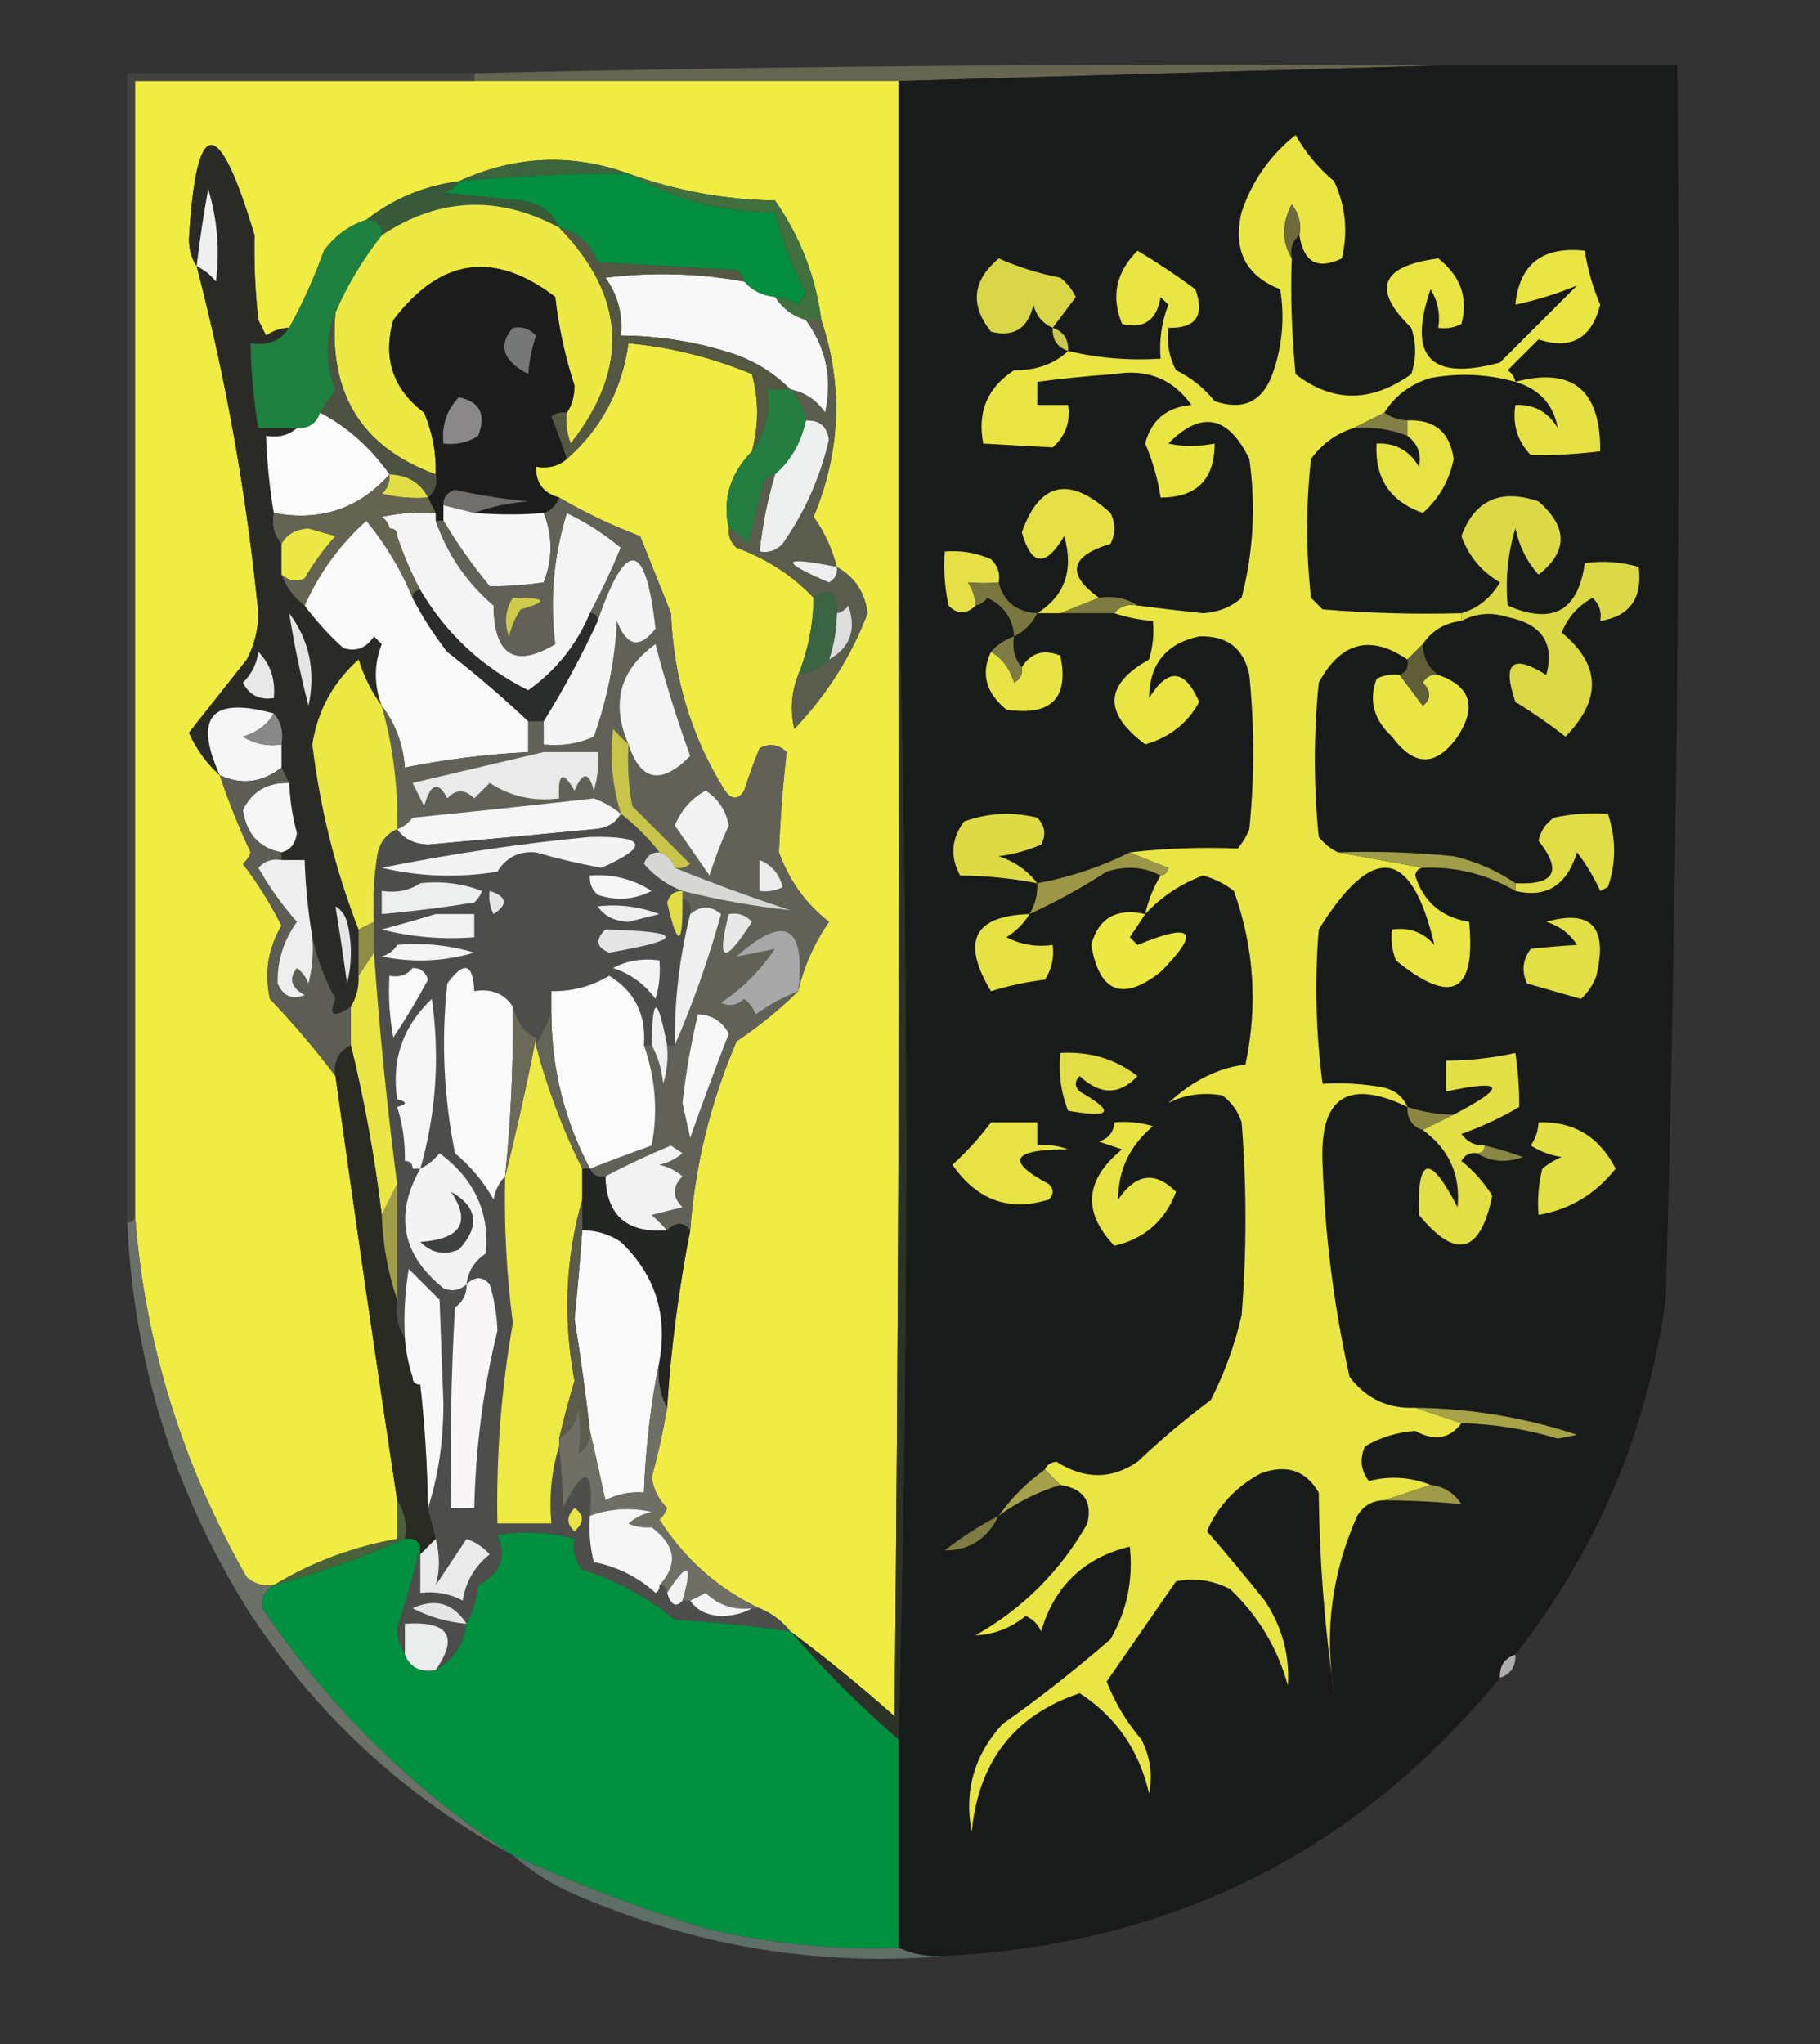 <?xml version="1.0" encoding="UTF-8"?>
<!DOCTYPE svg PUBLIC "-//W3C//DTD SVG 1.1//EN" "http://www.w3.org/Graphics/SVG/1.1/DTD/svg11.dtd">
<svg xmlns="http://www.w3.org/2000/svg" version="1.1" width="236px" height="265px" style="shape-rendering:geometricPrecision; text-rendering:geometricPrecision; image-rendering:optimizeQuality; fill-rule:evenodd; clip-rule:evenodd" xmlns:xlink="http://www.w3.org/1999/xlink">
<rect width="100%" height="100%" fill="#333333" stroke="none"/>
<g><path style="opacity:1" fill="#666551" d="M 186.5,8.5 C 163.167,9.167 139.833,9.833 116.5,10.5C 98.167,10.5 79.833,10.5 61.5,10.5C 61.5,10.167 61.5,9.833 61.5,9.5C 103.15,8.534 144.816,8.2 186.5,8.5 Z"/></g>
<g><path style="opacity:1" fill="#191b1a" d="M 186.5,8.5 C 196.833,8.5 207.167,8.5 217.5,8.5C 217.968,61.786 217.468,115.119 216,168.5C 213.546,185.72 207.046,201.053 196.5,214.5C 195.094,214.973 194.427,215.973 194.5,217.5C 176.203,239.816 152.537,251.816 123.5,253.5C 120.941,253.802 118.607,253.468 116.5,252.5C 116.5,243.5 116.5,234.5 116.5,225.5C 117.83,175.069 117.83,124.736 116.5,74.5C 116.5,53.167 116.5,31.833 116.5,10.5C 139.833,9.833 163.167,9.167 186.5,8.5 Z"/></g>
<g><path style="opacity:1" fill="#f0ec43" d="M 61.5,10.5 C 79.833,10.5 98.167,10.5 116.5,10.5C 116.5,31.833 116.5,53.167 116.5,74.5C 116.667,123.834 116.5,173.168 116,222.5C 111.607,218.597 107.107,214.931 102.5,211.5C 101.41,210.143 100.076,209.143 98.5,208.5C 93.146,205.989 88.813,202.156 85.5,197C 85.957,196.586 86.291,196.086 86.5,195.5C 85.389,194.389 84.722,193.055 84.5,191.5C 85.328,188.521 85.995,185.521 86.5,182.5C 87.006,174.757 88.006,167.09 89.5,159.5C 90.107,151.141 92.107,142.975 95.5,135C 98.388,133.062 101.055,130.896 103.5,128.5C 104.248,125.263 105.581,122.263 107.5,119.5C 104.557,117.253 102.39,114.253 101,110.5C 101.175,106.143 101.508,101.809 102,97.5C 100.951,96.483 99.784,96.316 98.5,97C 97.76,98.785 97.093,100.618 96.5,102.5C 95.726,103.711 94.893,103.711 94,102.5C 89.669,95.572 87.335,87.905 87,79.5C 85.667,76.167 84.333,72.833 83,69.5C 79.368,68.137 75.868,66.471 72.5,64.5C 70.468,63.952 69.468,62.619 69.5,60.5C 71.099,60.768 72.432,60.434 73.5,59.5C 77.973,55.559 80.64,50.559 81.5,44.5C 87.026,45.025 92.359,46.358 97.5,48.5C 98.401,51.795 98.401,55.128 97.5,58.5C 94.649,61.471 93.649,64.804 94.5,68.5C 94.414,69.496 94.748,70.329 95.5,71C 99.477,72.469 102.81,74.635 105.5,77.5C 105.453,80.969 104.787,84.302 103.5,87.5C 102.61,89.782 102.444,92.115 103,94.5C 107.194,90.104 110.36,85.104 112.5,79.5C 112.148,76.783 110.815,74.783 108.5,73.5C 107.906,71.145 106.906,68.978 105.5,67C 109.024,58.495 109.357,49.995 106.5,41.5C 105.769,35.866 103.769,30.699 100.5,26C 93.932,25.88 87.598,24.713 81.5,22.5C 74.062,19.844 66.729,20.177 59.5,23.5C 54.999,24.087 50.999,25.754 47.5,28.5C 45.284,29.203 43.451,30.536 42,32.5C 40.76,35.978 39.26,39.311 37.5,42.5C 36.417,42.539 35.417,42.873 34.5,43.5C 34.167,42.833 33.833,42.167 33.5,41.5C 33.092,37.89 32.925,34.223 33,30.5C 28.297,14.738 25.463,14.904 24.5,31C 24.514,32.385 24.848,33.551 25.5,34.5C 29.324,49.196 31.991,64.195 33.5,79.5C 33.485,81.634 32.985,83.634 32,85.5C 29.5,88.667 27,91.833 24.5,95C 25.488,97.167 26.821,99 28.5,100.5C 29.631,103.889 30.965,107.222 32.5,110.5C 32.291,111.086 31.957,111.586 31.5,112C 33.423,114.515 35.09,117.182 36.5,120C 34.753,122.98 34.253,126.147 35,129.5C 38.102,132.752 40.935,136.085 43.5,139.5C 46.054,157.829 48.721,176.163 51.5,194.5C 51.5,196.167 51.5,197.833 51.5,199.5C 45.715,200.536 40.382,202.536 35.5,205.5C 34.178,205.67 33.011,205.337 32,204.5C 23.603,189.817 18.77,174.15 17.5,157.5C 17.5,108.5 17.5,59.5 17.5,10.5C 32.167,10.5 46.833,10.5 61.5,10.5 Z"/></g>
<g><path style="opacity:1" fill="#2a2b27" d="M 37.5,42.5 C 36.365,44.213 34.698,44.88 32.5,44.5C 32.552,48.198 32.886,51.865 33.5,55.5C 35.167,55.5 36.833,55.5 38.5,55.5C 37.432,56.434 36.099,56.768 34.5,56.5C 34.616,59.86 34.949,63.193 35.5,66.5C 35.232,68.099 35.566,69.432 36.5,70.5C 36.5,71.833 36.5,73.167 36.5,74.5C 37.122,76.122 38.122,77.455 39.5,78.5C 40.96,80.463 42.627,82.296 44.5,84C 46.135,84.54 47.468,84.04 48.5,82.5C 48.833,82.833 49.167,83.167 49.5,83.5C 48.484,86.134 48.484,88.8 49.5,91.5C 48.208,89.745 47.208,87.745 46.5,85.5C 43.183,88.468 41.183,92.135 40.5,96.5C 41.511,104.843 43.511,112.843 46.5,120.5C 46.5,122.5 46.5,124.5 46.5,126.5C 46.567,127.959 46.234,129.292 45.5,130.5C 43.21,132.033 42.544,131.7 43.5,129.5C 42.083,126.908 41.083,124.241 40.5,121.5C 39.949,118.193 39.616,114.86 39.5,111.5C 38.5,111.5 37.5,111.5 36.5,111.5C 36.5,111.167 36.5,110.833 36.5,110.5C 37.649,110.209 38.316,109.376 38.5,108C 37.923,105.863 37.59,103.696 37.5,101.5C 37.167,100.833 36.833,100.167 36.5,99.5C 36.5,98.5 36.5,97.5 36.5,96.5C 36.768,94.901 36.434,93.568 35.5,92.5C 27.412,90.252 25.078,92.919 28.5,100.5C 26.821,99 25.488,97.167 24.5,95C 27,91.833 29.5,88.667 32,85.5C 32.985,83.634 33.485,81.634 33.5,79.5C 31.991,64.195 29.324,49.196 25.5,34.5C 24.848,33.551 24.514,32.385 24.5,31C 25.463,14.904 28.297,14.738 33,30.5C 32.925,34.223 33.092,37.89 33.5,41.5C 33.833,42.167 34.167,42.833 34.5,43.5C 35.417,42.873 36.417,42.539 37.5,42.5 Z"/></g>
<g><path style="opacity:1" fill="#3c653d" d="M 81.5,22.5 C 74.146,22.479 66.813,22.812 59.5,23.5C 66.729,20.177 74.062,19.844 81.5,22.5 Z"/></g>
<g><path style="opacity:1" fill="#038e40" d="M 81.5,22.5 C 87.283,25.864 93.617,27.53 100.5,27.5C 101.397,31.134 102.73,34.634 104.5,38C 104.167,38.5 103.833,39 103.5,39.5C 102.583,38.873 101.583,38.539 100.5,38.5C 98.847,38.34 97.514,37.674 96.5,36.5C 96.389,35.883 96.056,35.383 95.5,35C 89.5,34.667 83.5,34.333 77.5,34C 76.589,31.585 74.922,30.085 72.5,29.5C 71.547,27.39 69.881,26.223 67.5,26C 64.167,25.667 60.833,25.333 57.5,25C 58.416,24.722 59.083,24.222 59.5,23.5C 66.813,22.812 74.146,22.479 81.5,22.5 Z"/></g>
<g><path style="opacity:1" fill="#385a39" d="M 59.5,23.5 C 59.083,24.222 58.416,24.722 57.5,25C 60.833,25.333 64.167,25.667 67.5,26C 69.881,26.223 71.547,27.39 72.5,29.5C 64.59,25.26 56.923,25.593 49.5,30.5C 49.5,29.167 48.833,28.5 47.5,28.5C 50.999,25.754 54.999,24.087 59.5,23.5 Z"/></g>
<g><path style="opacity:1" fill="#ede944" d="M 72.5,29.5 C 81.177,38.4 81.677,47.734 74,57.5C 73.51,56.207 73.343,54.873 73.5,53.5C 74.152,52.551 74.486,51.385 74.5,50C 73.271,46.25 72.437,42.416 72,38.5C 64.082,32.449 57.082,33.449 51,41.5C 49.606,46.428 50.94,50.428 55,53.5C 56.079,56.063 56.579,58.729 56.5,61.5C 46.903,58.007 42.569,51.007 43.5,40.5C 45.035,36.947 47.035,33.614 49.5,30.5C 56.923,25.593 64.59,25.26 72.5,29.5 Z"/></g>
<g><path style="opacity:1" fill="#416f3e" d="M 81.5,22.5 C 87.598,24.713 93.932,25.88 100.5,26C 103.769,30.699 105.769,35.866 106.5,41.5C 105.833,41.5 105.167,41.5 104.5,41.5C 102.77,40.974 101.436,39.974 100.5,38.5C 101.583,38.539 102.583,38.873 103.5,39.5C 103.833,39 104.167,38.5 104.5,38C 102.73,34.634 101.397,31.134 100.5,27.5C 93.617,27.53 87.283,25.864 81.5,22.5 Z"/></g>
<g><path style="opacity:1" fill="#efefef" d="M 25.5,34.5 C 25.89,31.161 26.39,27.827 27,24.5C 28.184,28.449 28.518,32.449 28,36.5C 27.292,35.62 26.458,34.953 25.5,34.5 Z"/></g>
<g><path style="opacity:1" fill="#1f813f" d="M 47.5,28.5 C 48.833,28.5 49.5,29.167 49.5,30.5C 47.035,33.614 45.035,36.947 43.5,40.5C 42.212,43.7 42.212,47.033 43.5,50.5C 42.807,51.518 42.141,52.518 41.5,53.5C 41.027,54.906 40.027,55.573 38.5,55.5C 36.833,55.5 35.167,55.5 33.5,55.5C 32.886,51.865 32.552,48.198 32.5,44.5C 34.698,44.88 36.365,44.213 37.5,42.5C 39.26,39.311 40.76,35.978 42,32.5C 43.451,30.536 45.284,29.203 47.5,28.5 Z"/></g>
<g><path style="opacity:1" fill="#d9d647" d="M 136.5,42.5 C 135.21,41.942 134.377,40.942 134,39.5C 133.309,42.591 131.476,43.757 128.5,43C 125.756,39.543 126.089,36.376 129.5,33.5C 132.07,34.634 134.736,35.468 137.5,36C 138.357,36.689 139.023,37.522 139.5,38.5C 138.476,39.852 137.476,41.185 136.5,42.5 Z"/></g>
<g><path style="opacity:1" fill="#1b1c1b" d="M 73.5,53.5 C 72.761,53.369 72.094,53.536 71.5,54C 72.244,55.815 72.911,57.648 73.5,59.5C 72.432,60.434 71.099,60.768 69.5,60.5C 69.468,62.619 70.468,63.952 72.5,64.5C 72.167,65.5 71.5,66.167 70.5,66.5C 67.71,66.751 64.71,66.751 61.5,66.5C 63.631,65.686 65.964,65.186 68.5,65C 65.294,64.704 62.127,64.204 59,63.5C 57.97,63.836 57.47,64.503 57.5,65.5C 57.5,66.167 57.5,66.833 57.5,67.5C 57.167,67.5 56.833,67.5 56.5,67.5C 56.5,67.167 56.5,66.833 56.5,66.5C 56.167,65.833 55.833,65.167 55.5,64.5C 56.404,63.791 56.737,62.791 56.5,61.5C 56.579,58.729 56.079,56.063 55,53.5C 50.94,50.428 49.606,46.428 51,41.5C 57.082,33.449 64.082,32.449 72,38.5C 72.437,42.416 73.271,46.25 74.5,50C 74.486,51.385 74.152,52.551 73.5,53.5 Z"/></g>
<g><path style="opacity:1" fill="#f8f8f8" d="M 96.5,36.5 C 97.514,37.674 98.847,38.34 100.5,38.5C 101.436,39.974 102.77,40.974 104.5,41.5C 107.132,45.067 107.965,49.067 107,53.5C 105.871,51.859 104.371,50.859 102.5,50.5C 100.572,48.526 98.239,47.026 95.5,46C 90.625,44.364 85.625,43.531 80.5,43.5C 80.78,40.728 80.113,38.228 78.5,36C 84.551,35.254 90.551,35.421 96.5,36.5 Z"/></g>
<g><path style="opacity:1" fill="#42433f" d="M 61.5,9.5 C 61.5,9.833 61.5,10.167 61.5,10.5C 46.833,10.5 32.167,10.5 17.5,10.5C 17.5,59.5 17.5,108.5 17.5,157.5C 17.5,158.167 17.167,158.5 16.5,158.5C 16.5,108.833 16.5,59.167 16.5,9.5C 31.5,9.5 46.5,9.5 61.5,9.5 Z"/></g>
<g><path style="opacity:1" fill="#545843" d="M 72.5,29.5 C 74.922,30.085 76.589,31.585 77.5,34C 83.5,34.333 89.5,34.667 95.5,35C 96.056,35.383 96.389,35.883 96.5,36.5C 90.551,35.421 84.551,35.254 78.5,36C 80.113,38.228 80.78,40.728 80.5,43.5C 85.625,43.531 90.625,44.364 95.5,46C 98.239,47.026 100.572,48.526 102.5,50.5C 101.5,50.5 100.5,50.5 99.5,50.5C 99.889,53.553 99.223,56.22 97.5,58.5C 98.401,55.128 98.401,51.795 97.5,48.5C 92.359,46.358 87.026,45.025 81.5,44.5C 80.64,50.559 77.973,55.559 73.5,59.5C 72.911,57.648 72.244,55.815 71.5,54C 72.094,53.536 72.761,53.369 73.5,53.5C 73.343,54.873 73.51,56.207 74,57.5C 81.677,47.734 81.177,38.4 72.5,29.5 Z"/></g>
<g><path style="opacity:1" fill="#c9c74c" d="M 136.5,42.5 C 137.906,42.973 138.573,43.973 138.5,45.5C 137.094,45.027 136.427,44.027 136.5,42.5 Z"/></g>
<g><path style="opacity:1" fill="#767777" d="M 66.5,42.5 C 67.675,42.281 68.675,42.614 69.5,43.5C 68.943,45.235 68.61,46.902 68.5,48.5C 65.2,46.78 64.533,44.78 66.5,42.5 Z"/></g>
<g><path style="opacity:1" fill="#e9e545" d="M 168.5,30.5 C 168.762,29.022 168.429,27.689 167.5,26.5C 166.203,28.973 166.203,31.307 167.5,33.5C 167.334,38.511 167.501,43.511 168,48.5C 172.796,52.213 177.796,52.213 183,48.5C 183.667,46.5 183.667,44.5 183,42.5C 177.841,37.489 179.008,34.489 186.5,33.5C 189.41,35.79 190.41,38.623 189.5,42C 188.552,42.483 187.552,42.65 186.5,42.5C 186.785,40.712 186.452,39.045 185.5,37.5C 182.478,46.272 185.478,49.439 194.5,47C 197.833,43.667 201.167,40.333 204.5,37C 202.042,38.038 199.375,38.871 196.5,39.5C 197.016,34.241 200.016,31.908 205.5,32.5C 205.866,34.905 206.533,37.238 207.5,39.5C 206.387,43.888 203.721,45.388 199.5,44C 198.167,45.333 196.833,46.667 195.5,48C 196.056,48.383 196.389,48.883 196.5,49.5C 192.888,48.489 189.221,48.322 185.5,49C 182.894,49.792 180.894,51.292 179.5,53.5C 178.167,54.167 176.833,54.833 175.5,55.5C 173.245,56.215 171.412,57.548 170,59.5C 169.333,65.5 169.333,71.5 170,77.5C 170.5,78 171,78.5 171.5,79C 177.491,79.499 183.491,79.666 189.5,79.5C 189.5,79.833 189.5,80.167 189.5,80.5C 187.326,80.75 185.659,81.75 184.5,83.5C 183.833,84.167 183.167,84.833 182.5,85.5C 177.7,82.219 173.867,83.219 171,88.5C 170.333,95.167 170.333,101.833 171,108.5C 171.708,109.381 172.542,110.047 173.5,110.5C 177.167,111.167 180.833,111.833 184.5,112.5C 183.957,112.56 183.624,112.893 183.5,113.5C 184.603,116.936 186.936,118.936 190.5,119.5C 191.411,128.747 188.244,130.414 181,124.5C 180.51,123.207 180.343,121.873 180.5,120.5C 182.722,120.178 184.556,120.845 186,122.5C 183.029,109.864 178.029,109.197 171,120.5C 170.454,127.184 170.62,133.851 171.5,140.5C 174.187,140.336 176.854,140.503 179.5,141C 180.942,141.377 181.942,142.21 182.5,143.5C 174.719,139.769 171.052,142.269 171.5,151C 171.815,160.293 172.982,169.46 175,178.5C 177.141,181.321 179.975,182.654 183.5,182.5C 185.5,183.167 187.5,183.833 189.5,184.5C 188.005,186.526 186.005,186.859 183.5,185.5C 181.161,185.669 178.994,186.336 177,187.5C 176.28,189.112 176.446,190.612 177.5,192C 180.19,191.303 182.857,191.47 185.5,192.5C 183.5,193.167 181.5,193.833 179.5,194.5C 177.983,194.511 176.816,195.177 176,196.5C 172.695,203.893 171.695,211.56 173,219.5C 171.756,210.909 171.089,202.242 171,193.5C 169.334,190.621 166.834,189.788 163.5,191C 160.275,192.723 157.942,195.223 156.5,198.5C 159.006,201.377 161.506,204.377 164,207.5C 166.245,210.89 167.245,214.557 167,218.5C 165.645,213.62 163.145,209.453 159.5,206C 157.246,204.85 154.913,204.516 152.5,205C 149.485,209.344 146.485,213.677 143.5,218C 144.586,220.752 146.086,223.252 148,225.5C 149.15,227.754 149.484,230.087 149,232.5C 147.705,226.887 144.705,222.553 140,219.5C 131.546,222.347 126.88,228.347 126,237.5C 124.986,232.187 126.319,227.52 130,223.5C 134.848,220.074 139.515,216.408 144,212.5C 146.13,208.828 146.963,204.828 146.5,200.5C 140.556,201.944 136.723,205.61 135,211.5C 134.612,210.572 133.945,209.905 133,209.5C 131.028,211.078 128.862,211.911 126.5,212C 132.667,208.5 137.5,203.667 141,197.5C 141.669,194.655 140.503,192.988 137.5,192.5C 136.833,191.833 136.167,191.167 135.5,190.5C 135.735,189.903 136.235,189.57 137,189.5C 140.63,191.81 144.13,191.81 147.5,189.5C 150.52,186.645 153.687,183.979 157,181.5C 158.791,178.007 160.124,174.341 161,170.5C 161.667,162.167 161.667,153.833 161,145.5C 160.535,144.069 159.701,142.903 158.5,142C 155.927,141.572 153.594,141.906 151.5,143C 154.601,140.114 157.934,138.447 161.5,138C 163.123,130.34 162.623,122.84 160,115.5C 158.806,114.57 157.473,113.903 156,113.5C 153.084,114.589 150.584,116.256 148.5,118.5C 148.893,116.716 149.559,115.05 150.5,113.5C 151.043,113.44 151.376,113.107 151.5,112.5C 149.709,111.83 148.042,111.163 146.5,110.5C 151.088,109.974 155.755,109.807 160.5,110C 161.126,109.25 161.626,108.416 162,107.5C 162.667,100.833 162.667,94.167 162,87.5C 161.288,84.05 159.122,82.384 155.5,82.5C 151.202,83.426 149.036,86.093 149,90.5C 151.447,86.534 153.613,86.701 155.5,91C 153.991,93.769 151.657,95.603 148.5,96.5C 143.039,92.414 143.206,88.747 149,85.5C 149.494,83.866 149.66,82.199 149.5,80.5C 147.784,80.371 146.117,80.038 144.5,79.5C 145.209,78.596 146.209,78.263 147.5,78.5C 150.319,78.869 153.152,79.202 156,79.5C 157.981,79.371 159.647,78.704 161,77.5C 162.527,71.585 162.861,65.585 162,59.5C 159.251,53.848 155.751,53.182 151.5,57.5C 153.326,57.92 155.326,57.92 157.5,57.5C 157.5,62.167 155.167,64.5 150.5,64.5C 150.134,62.095 149.467,59.762 148.5,57.5C 149.276,54.452 151.276,52.786 154.5,52.5C 152.075,49.111 148.742,47.778 144.5,48.5C 141.145,48.724 137.812,49.057 134.5,49.5C 134.5,50.5 134.5,51.5 134.5,52.5C 135.833,52.5 137.167,52.5 138.5,52.5C 138.822,54.722 138.155,56.556 136.5,58C 133.553,57.848 130.553,57.681 127.5,57.5C 126.705,53.406 128.038,50.239 131.5,48C 134.361,48.03 136.695,47.197 138.5,45.5C 142.4,46.43 146.4,46.763 150.5,46.5C 150.292,44.08 150.626,41.747 151.5,39.5C 151.167,39.167 150.833,38.833 150.5,38.5C 149.996,41.522 148.329,42.689 145.5,42C 144.042,38.457 144.709,35.29 147.5,32.5C 150.086,34.043 152.586,35.709 155,37.5C 156.238,40.926 155.071,42.592 151.5,42.5C 151.261,44.467 151.594,46.3 152.5,48C 154.455,48.953 156.122,50.287 157.5,52C 161.166,53.271 163.666,52.104 165,48.5C 166.277,44.903 166.61,41.236 166,37.5C 161.509,35.742 159.842,32.408 161,27.5C 162.349,23.467 164.682,20.134 168,17.5C 169.29,19.792 170.957,21.792 173,23.5C 174.483,26.702 174.817,30.036 174,33.5C 170.862,35.013 169.028,34.013 168.5,30.5 Z"/></g>
<g><path style="opacity:1" fill="#6d6a3e" d="M 168.5,30.5 C 167.596,31.209 167.263,32.209 167.5,33.5C 166.203,31.307 166.203,28.973 167.5,26.5C 168.429,27.689 168.762,29.022 168.5,30.5 Z"/></g>
<g><path style="opacity:1" fill="#e6e246" d="M 196.5,49.5 C 203.895,47.54 207.561,50.54 207.5,58.5C 204.475,58.877 201.475,59.044 198.5,59C 196.771,57.211 196.104,55.044 196.5,52.5C 198.903,52.393 200.736,53.393 202,55.5C 201.446,52.442 199.613,50.442 196.5,49.5 Z"/></g>
<g><path style="opacity:1" fill="#257e41" d="M 102.5,50.5 C 103.6,51.605 104.267,52.938 104.5,54.5C 103.909,57.359 102.576,59.693 100.5,61.5C 99.883,61.611 99.383,61.944 99,62.5C 98.333,65.167 97.667,67.833 97,70.5C 96.292,69.62 95.458,68.953 94.5,68.5C 93.649,64.804 94.649,61.471 97.5,58.5C 99.223,56.22 99.889,53.553 99.5,50.5C 100.5,50.5 101.5,50.5 102.5,50.5 Z"/></g>
<g><path style="opacity:1" fill="#4e5243" d="M 43.5,40.5 C 42.569,51.007 46.903,58.007 56.5,61.5C 56.737,62.791 56.404,63.791 55.5,64.5C 54.514,62.592 52.848,61.592 50.5,61.5C 48.017,58.003 45.017,55.336 41.5,53.5C 42.141,52.518 42.807,51.518 43.5,50.5C 42.212,47.033 42.212,43.7 43.5,40.5 Z"/></g>
<g><path style="opacity:1" fill="#fbfbfb" d="M 41.5,53.5 C 45.017,55.336 48.017,58.003 50.5,61.5C 46.532,65.959 41.532,67.625 35.5,66.5C 34.949,63.193 34.616,59.86 34.5,56.5C 36.099,56.768 37.432,56.434 38.5,55.5C 40.027,55.573 41.027,54.906 41.5,53.5 Z"/></g>
<g><path style="opacity:1" fill="#eeefef" d="M 104.5,54.5 C 106.252,54.418 107.252,55.251 107.5,57C 106.366,61.91 104.366,66.41 101.5,70.5C 100.675,71.386 99.675,71.719 98.5,71.5C 98.851,68.097 99.518,64.763 100.5,61.5C 102.576,59.693 103.909,57.359 104.5,54.5 Z"/></g>
<g><path style="opacity:1" fill="#8a8888" d="M 59.5,51.5 C 62.244,52.072 63.077,53.738 62,56.5C 60.644,57.38 59.144,57.714 57.5,57.5C 57.252,55.142 57.919,53.142 59.5,51.5 Z"/></g>
<g><path style="opacity:1" fill="#828045" d="M 179.5,53.5 C 180.391,54.11 181.391,54.443 182.5,54.5C 182.5,55.167 182.5,55.833 182.5,56.5C 180.283,55.631 177.95,55.298 175.5,55.5C 176.833,54.833 178.167,54.167 179.5,53.5 Z"/></g>
<g><path style="opacity:1" fill="#e7e345" d="M 182.5,54.5 C 186.017,54.351 188.017,56.018 188.5,59.5C 187.941,62.285 186.608,64.618 184.5,66.5C 180.252,65.006 178.252,62.006 178.5,57.5C 180.903,57.393 182.736,58.393 184,60.5C 184.348,58.86 183.848,57.527 182.5,56.5C 182.5,55.833 182.5,55.167 182.5,54.5 Z"/></g>
<g><path style="opacity:1" fill="#e1dd47" d="M 50.5,61.5 C 52.848,61.592 54.514,62.592 55.5,64.5C 53.473,64.662 51.473,64.496 49.5,64C 50.252,63.329 50.586,62.496 50.5,61.5 Z"/></g>
<g><path style="opacity:1" fill="#e5e046" d="M 142.5,77.5 C 140.833,78.167 139.167,78.833 137.5,79.5C 136.5,79.5 135.5,79.5 134.5,79.5C 138.084,77.233 139.25,73.899 138,69.5C 135.572,73.567 133.738,73.4 132.5,69C 134.826,62.48 138.66,61.647 144,66.5C 144.667,67.833 144.667,69.167 144,70.5C 138.737,72.087 138.237,74.42 142.5,77.5 Z"/></g>
<g><path style="opacity:1" fill="#716e6c" d="M 61.5,66.5 C 60.167,66.167 58.833,65.833 57.5,65.5C 57.47,64.503 57.97,63.836 59,63.5C 62.127,64.204 65.294,64.704 68.5,65C 65.964,65.186 63.631,65.686 61.5,66.5 Z"/></g>
<g><path style="opacity:1" fill="#f5f4f5" d="M 56.5,66.5 C 56.5,66.833 56.5,67.167 56.5,67.5C 58.001,71.831 60.501,75.498 64,78.5C 64.085,84.967 66.751,86.634 72,83.5C 71.276,77.792 71.776,72.125 73.5,66.5C 76.049,67.73 78.383,69.23 80.5,71C 79.289,73.92 77.956,76.753 76.5,79.5C 74.792,83.572 72.126,86.905 68.5,89.5C 62.531,86.53 57.864,82.196 54.5,76.5C 53.305,74.249 52.305,71.915 51.5,69.5C 51.5,68.833 51.167,68.5 50.5,68.5C 50.389,67.883 50.056,67.383 49.5,67C 51.81,66.503 54.143,66.337 56.5,66.5 Z"/></g>
<g><path style="opacity:1" fill="#f7f6f6" d="M 57.5,65.5 C 58.833,65.833 60.167,66.167 61.5,66.5C 64.71,66.751 67.71,66.751 70.5,66.5C 71.678,69.477 71.678,72.477 70.5,75.5C 68.13,75.851 65.797,76.018 63.5,76C 61.248,73.264 59.248,70.43 57.5,67.5C 57.5,66.833 57.5,66.167 57.5,65.5 Z"/></g>
<g><path style="opacity:1" fill="#ece845" d="M 36.5,74.5 C 36.5,73.167 36.5,71.833 36.5,70.5C 37.152,69.275 38.319,68.608 40,68.5C 41.167,68.833 42.333,69.167 43.5,69.5C 41.973,71.193 40.64,73.027 39.5,75C 38.423,75.47 37.423,75.303 36.5,74.5 Z"/></g>
<g><path style="opacity:1" fill="#fafafa" d="M 53.5,77.5 C 54.75,79.932 56.25,82.266 58,84.5C 61.737,87.417 65.237,90.417 68.5,93.5C 68.5,94.833 68.5,96.167 68.5,97.5C 63.114,97.777 57.781,98.444 52.5,99.5C 52.267,96.458 51.267,93.792 49.5,91.5C 48.484,88.8 48.484,86.134 49.5,83.5C 49.167,83.167 48.833,82.833 48.5,82.5C 47.468,84.04 46.135,84.54 44.5,84C 42.627,82.296 40.96,80.463 39.5,78.5C 41.375,74.286 44.042,70.62 47.5,67.5C 50.043,70.598 52.043,73.931 53.5,77.5 Z"/></g>
<g><path style="opacity:1" fill="#656352" d="M 50.5,61.5 C 50.586,62.496 50.252,63.329 49.5,64C 51.473,64.496 53.473,64.662 55.5,64.5C 55.833,65.167 56.167,65.833 56.5,66.5C 54.143,66.337 51.81,66.503 49.5,67C 50.056,67.383 50.389,67.883 50.5,68.5C 51.167,68.5 51.5,68.833 51.5,69.5C 52.305,71.915 53.305,74.249 54.5,76.5C 53.833,76.5 53.5,76.833 53.5,77.5C 52.043,73.931 50.043,70.598 47.5,67.5C 44.042,70.62 41.375,74.286 39.5,78.5C 38.122,77.455 37.122,76.122 36.5,74.5C 37.423,75.303 38.423,75.47 39.5,75C 40.64,73.027 41.973,71.193 43.5,69.5C 42.333,69.167 41.167,68.833 40,68.5C 38.319,68.608 37.152,69.275 36.5,70.5C 35.566,69.432 35.232,68.099 35.5,66.5C 41.532,67.625 46.532,65.959 50.5,61.5 Z"/></g>
<g><path style="opacity:1" fill="#e4e046" d="M 129.5,75.5 C 128.197,75.622 126.864,75.622 125.5,75.5C 126.127,76.417 126.461,77.417 126.5,78.5C 125.312,79.684 124.145,79.684 123,78.5C 122.503,76.19 122.337,73.857 122.5,71.5C 124.591,71.318 126.591,71.652 128.5,72.5C 129.386,73.325 129.719,74.325 129.5,75.5 Z"/></g>
<g><path style="opacity:1" fill="#2d3228" d="M 116.5,74.5 C 117.83,124.736 117.83,175.069 116.5,225.5C 111.554,221.221 106.887,216.554 102.5,211.5C 107.107,214.931 111.607,218.597 116,222.5C 116.5,173.168 116.667,123.834 116.5,74.5 Z"/></g>
<g><path style="opacity:1" fill="#616158" d="M 72.5,64.5 C 75.868,66.471 79.368,68.137 83,69.5C 84.333,72.833 85.667,76.167 87,79.5C 87.335,87.905 89.669,95.572 94,102.5C 94.893,103.711 95.726,103.711 96.5,102.5C 97.093,100.618 97.76,98.785 98.5,97C 99.784,96.316 100.951,96.483 102,97.5C 101.508,101.809 101.175,106.143 101,110.5C 102.39,114.253 104.557,117.253 107.5,119.5C 105.581,122.263 104.248,125.263 103.5,128.5C 101.055,130.896 98.388,133.062 95.5,135C 92.107,142.975 90.107,151.141 89.5,159.5C 88.652,158.375 87.652,158.375 86.5,159.5C 85.909,158.849 85.243,158.182 84.5,157.5C 85.833,157.167 87.167,156.833 88.5,156.5C 87.167,155.167 87.167,153.833 88.5,152.5C 87.624,151.749 86.624,151.249 85.5,151C 86.624,150.751 87.624,150.251 88.5,149.5C 88,149.167 87.5,148.833 87,148.5C 84.08,149.711 81.247,151.044 78.5,152.5C 77.508,152.672 76.842,152.338 76.5,151.5C 79.193,150.448 81.86,149.448 84.5,148.5C 85.34,144.146 85.006,139.812 83.5,135.5C 83.833,135.5 84.167,135.5 84.5,135.5C 85.302,136.952 85.802,138.618 86,140.5C 86.493,138.866 86.66,137.199 86.5,135.5C 86.833,135.5 87.167,135.5 87.5,135.5C 89.864,130.083 91.864,124.416 93.5,118.5C 92.192,117.374 90.858,117.374 89.5,118.5C 89.672,117.508 89.338,116.842 88.5,116.5C 88.5,116.167 88.5,115.833 88.5,115.5C 93.163,116.674 97.829,117.507 102.5,118C 97.329,116.303 92.329,114.47 87.5,112.5C 88.239,112.631 88.906,112.464 89.5,112C 87,109.5 84.5,107 82,104.5C 81.503,101.854 81.336,99.187 81.5,96.5C 80.849,95.909 80.182,95.243 79.5,94.5C 79.038,98.118 79.372,101.785 80.5,105.5C 79.469,104.645 78.303,103.978 77,103.5C 69.185,104.384 61.352,105.217 53.5,106C 52.956,106.717 52.289,107.217 51.5,107.5C 51.635,102.047 50.968,96.714 49.5,91.5C 51.267,93.792 52.267,96.458 52.5,99.5C 57.781,98.444 63.114,97.777 68.5,97.5C 68.5,96.167 68.5,94.833 68.5,93.5C 69.167,93.5 69.833,93.5 70.5,93.5C 70.5,94.5 70.5,95.5 70.5,96.5C 72.793,96.756 74.959,96.423 77,95.5C 78.731,90.65 79.731,85.65 80,80.5C 81.261,83.82 82.928,84.154 85,81.5C 83.724,70.037 81.224,69.704 77.5,80.5C 77.5,79.833 77.167,79.5 76.5,79.5C 77.956,76.753 79.289,73.92 80.5,71C 78.383,69.23 76.049,67.73 73.5,66.5C 71.776,72.125 71.276,77.792 72,83.5C 66.751,86.634 64.085,84.967 64,78.5C 60.501,75.498 58.001,71.831 56.5,67.5C 56.833,67.5 57.167,67.5 57.5,67.5C 59.248,70.43 61.248,73.264 63.5,76C 65.797,76.018 68.13,75.851 70.5,75.5C 71.678,72.477 71.678,69.477 70.5,66.5C 71.5,66.167 72.167,65.5 72.5,64.5 Z"/></g>
<g><path style="opacity:1" fill="#5a5d4e" d="M 104.5,41.5 C 105.167,41.5 105.833,41.5 106.5,41.5C 109.357,49.995 109.024,58.495 105.5,67C 106.906,68.978 107.906,71.145 108.5,73.5C 110.815,74.783 112.148,76.783 112.5,79.5C 110.36,85.104 107.194,90.104 103,94.5C 102.444,92.115 102.61,89.782 103.5,87.5C 105.062,87.267 106.395,86.6 107.5,85.5C 110.254,83.947 111.087,81.614 110,78.5C 109.617,79.056 109.117,79.389 108.5,79.5C 108.598,76.752 107.598,76.086 105.5,77.5C 102.81,74.635 99.477,72.469 95.5,71C 94.748,70.329 94.414,69.496 94.5,68.5C 95.458,68.953 96.292,69.62 97,70.5C 97.667,67.833 98.333,65.167 99,62.5C 99.383,61.944 99.883,61.611 100.5,61.5C 99.518,64.763 98.851,68.097 98.5,71.5C 99.675,71.719 100.675,71.386 101.5,70.5C 104.366,66.41 106.366,61.91 107.5,57C 107.252,55.251 106.252,54.418 104.5,54.5C 104.267,52.938 103.6,51.605 102.5,50.5C 104.371,50.859 105.871,51.859 107,53.5C 107.965,49.067 107.132,45.067 104.5,41.5 Z"/></g>
<g><path style="opacity:1" fill="#efeeee" d="M 108.5,73.5 C 108.631,74.376 108.298,75.043 107.5,75.5C 100.977,72.717 101.311,72.05 108.5,73.5 Z"/></g>
<g><path style="opacity:1" fill="#79773f" d="M 129.5,75.5 C 130.129,77.997 131.796,79.33 134.5,79.5C 133.833,80.833 132.833,81.833 131.5,82.5C 131.338,80.176 130.172,78.509 128,77.5C 127.617,78.056 127.117,78.389 126.5,78.5C 126.461,77.417 126.127,76.417 125.5,75.5C 126.864,75.622 128.197,75.622 129.5,75.5 Z"/></g>
<g><path style="opacity:1" fill="#cfcb4a" d="M 66.5,77.5 C 70.893,77.457 71.226,77.957 67.5,79C 66.809,80.067 66.309,81.234 66,82.5C 65.36,80.735 65.527,79.068 66.5,77.5 Z"/></g>
<g><path style="opacity:1" fill="#dcd947" d="M 189.5,80.5 C 189.5,80.167 189.5,79.833 189.5,79.5C 191.626,78.874 193.293,77.541 194.5,75.5C 192.108,74.108 190.441,72.108 189.5,69.5C 191.234,64.818 194.567,63.318 199.5,65C 203.32,68.342 203.32,71.509 199.5,74.5C 198.012,72.851 197.012,70.851 196.5,68.5C 195.513,71.768 195.18,75.102 195.5,78.5C 201.311,81.055 204.644,79.222 205.5,73C 207.847,72.666 210.181,72.833 212.5,73.5C 212.983,77.577 211.316,79.91 207.5,80.5C 207.719,79.325 207.386,78.325 206.5,77.5C 204.625,78.54 203.292,80.04 202.5,82C 207.561,86.155 207.727,90.655 203,95.5C 200.92,93.877 198.754,92.377 196.5,91C 194.761,85.898 196.094,84.732 200.5,87.5C 201.623,83.414 199.956,80.914 195.5,80C 193.402,79.322 191.402,79.489 189.5,80.5 Z"/></g>
<g><path style="opacity:1" fill="#7d7a42" d="M 142.5,77.5 C 144.415,77.216 146.081,77.549 147.5,78.5C 146.209,78.263 145.209,78.596 144.5,79.5C 142.167,79.5 139.833,79.5 137.5,79.5C 139.167,78.833 140.833,78.167 142.5,77.5 Z"/></g>
<g><path style="opacity:1" fill="#f5f5f5" d="M 70.5,93.5 C 73.088,89.326 75.421,84.993 77.5,80.5C 81.224,69.704 83.724,70.037 85,81.5C 82.928,84.154 81.261,83.82 80,80.5C 79.731,85.65 78.731,90.65 77,95.5C 74.959,96.423 72.793,96.756 70.5,96.5C 70.5,95.5 70.5,94.5 70.5,93.5 Z"/></g>
<g><path style="opacity:1" fill="#ddddde" d="M 107.5,85.5 C 108.15,83.565 108.483,81.565 108.5,79.5C 109.117,79.389 109.617,79.056 110,78.5C 111.087,81.614 110.254,83.947 107.5,85.5 Z"/></g>
<g><path style="opacity:1" fill="#e5e5e6" d="M 37.5,79.5 C 40.129,83.027 40.962,87.027 40,91.5C 38.972,87.527 38.139,83.527 37.5,79.5 Z"/></g>
<g><path style="opacity:1" fill="#3b6442" d="M 108.5,79.5 C 108.483,81.565 108.15,83.565 107.5,85.5C 106.395,86.6 105.062,87.267 103.5,87.5C 104.787,84.302 105.453,80.969 105.5,77.5C 107.598,76.086 108.598,76.752 108.5,79.5 Z"/></g>
<g><path style="opacity:1" fill="#f4f4f4" d="M 81.5,96.5 C 79.196,91.169 80.363,86.835 85,83.5C 86.273,88.432 87.773,93.265 89.5,98C 85.742,101.796 83.075,101.296 81.5,96.5 Z"/></g>
<g><path style="opacity:1" fill="#e8e445" d="M 128.5,84.5 C 129.943,85.335 130.943,86.668 131.5,88.5C 132.298,88.043 132.631,87.376 132.5,86.5C 133.659,84.623 135.326,84.123 137.5,85C 138.639,90.529 136.306,92.862 130.5,92C 127.83,89.817 127.163,87.317 128.5,84.5 Z"/></g>
<g><path style="opacity:1" fill="#eae9ea" d="M 33.5,84.5 C 35.074,86.102 35.741,88.102 35.5,90.5C 33.654,90.778 32.32,90.111 31.5,88.5C 32.63,87.378 33.297,86.044 33.5,84.5 Z"/></g>
<g><path style="opacity:1" fill="#ece844" d="M 49.5,91.5 C 50.968,96.714 51.635,102.047 51.5,107.5C 50.21,108.058 49.377,109.058 49,110.5C 48.502,113.482 48.335,116.482 48.5,119.5C 47.833,119.833 47.167,120.167 46.5,120.5C 43.511,112.843 41.511,104.843 40.5,96.5C 41.183,92.135 43.183,88.468 46.5,85.5C 47.208,87.745 48.208,89.745 49.5,91.5 Z"/></g>
<g><path style="opacity:1" fill="#7e7c43" d="M 131.5,82.5 C 131.232,84.099 131.566,85.432 132.5,86.5C 132.631,87.376 132.298,88.043 131.5,88.5C 130.943,86.668 129.943,85.335 128.5,84.5C 129.29,83.599 130.29,82.932 131.5,82.5 Z"/></g>
<g><path style="opacity:1" fill="#eae645" d="M 181.5,87.5 C 182.476,88.815 183.476,90.148 184.5,91.5C 185.59,90.609 185.59,89.609 184.5,88.5C 184.957,87.703 185.624,87.369 186.5,87.5C 190.702,88.952 191.536,91.618 189,95.5C 186.215,99.413 183.382,99.413 180.5,95.5C 178.13,93.312 177.463,90.812 178.5,88C 179.448,87.517 180.448,87.35 181.5,87.5 Z"/></g>
<g><path style="opacity:1" fill="#5f5e38" d="M 184.5,83.5 C 184.527,85.199 185.194,86.533 186.5,87.5C 185.624,87.369 184.957,87.703 184.5,88.5C 185.59,89.609 185.59,90.609 184.5,91.5C 183.476,90.148 182.476,88.815 181.5,87.5C 182.338,87.158 182.672,86.492 182.5,85.5C 183.167,84.833 183.833,84.167 184.5,83.5 Z"/></g>
<g><path style="opacity:1" fill="#2b2c2c" d="M 54.5,76.5 C 57.864,82.196 62.531,86.53 68.5,89.5C 72.126,86.905 74.792,83.572 76.5,79.5C 77.167,79.5 77.5,79.833 77.5,80.5C 75.421,84.993 73.088,89.326 70.5,93.5C 69.833,93.5 69.167,93.5 68.5,93.5C 65.237,90.417 61.737,87.417 58,84.5C 56.25,82.266 54.75,79.932 53.5,77.5C 53.5,76.833 53.833,76.5 54.5,76.5 Z"/></g>
<g><path style="opacity:1" fill="#f6f6f6" d="M 35.5,92.5 C 34.665,93.943 33.332,94.943 31.5,95.5C 33.045,96.452 34.712,96.785 36.5,96.5C 36.5,97.5 36.5,98.5 36.5,99.5C 33.988,101.467 31.321,101.8 28.5,100.5C 25.078,92.919 27.412,90.252 35.5,92.5 Z"/></g>
<g><path style="opacity:1" fill="#888888" d="M 35.5,92.5 C 36.434,93.568 36.768,94.901 36.5,96.5C 34.712,96.785 33.045,96.452 31.5,95.5C 33.332,94.943 34.665,93.943 35.5,92.5 Z"/></g>
<g><path style="opacity:1" fill="#eaeaeb" d="M 70.5,97.5 C 72.833,97.5 75.167,97.5 77.5,97.5C 77.66,99.199 77.493,100.866 77,102.5C 76.374,100.009 75.541,100.009 74.5,102.5C 72.995,99.869 72.329,100.203 72.5,103.5C 69.212,103.927 66.212,103.26 63.5,101.5C 62.833,102.167 62.167,102.833 61.5,103.5C 60.28,102.289 59.113,102.289 58,103.5C 56.84,101.203 55.84,101.536 55,104.5C 54.5,103.5 54,102.5 53.5,101.5C 59.292,100.146 64.958,98.813 70.5,97.5 Z"/></g>
<g><path style="opacity:1" fill="#f6f6f7" d="M 37.5,101.5 C 37.59,103.696 37.923,105.863 38.5,108C 38.316,109.376 37.649,110.209 36.5,110.5C 33.611,109.951 31.944,108.118 31.5,105C 32.686,102.569 34.686,101.403 37.5,101.5 Z"/></g>
<g><path style="opacity:1" fill="#f3f2f2" d="M 91.5,102.5 C 93.102,103.519 94.102,105.019 94.5,107C 93.528,109.111 92.695,111.278 92,113.5C 90.485,111.323 88.985,109.156 87.5,107C 88.344,104.993 89.677,103.493 91.5,102.5 Z"/></g>
<g><path style="opacity:1" fill="#f6f6f6" d="M 80.5,105.5 C 79.848,106.725 78.681,107.392 77,107.5C 69.836,108.19 62.67,108.857 55.5,109.5C 53.667,109.415 52.334,108.748 51.5,107.5C 52.289,107.217 52.956,106.717 53.5,106C 61.352,105.217 69.185,104.384 77,103.5C 78.303,103.978 79.469,104.645 80.5,105.5 Z"/></g>
<g><path style="opacity:1" fill="#deda46" d="M 134.5,114.5 C 131.144,113.858 127.81,113.524 124.5,113.5C 123.182,111.088 123.349,108.754 125,106.5C 128.073,105.383 131.24,105.216 134.5,106C 135.517,107.049 135.684,108.216 135,109.5C 133.266,110.249 131.433,110.749 129.5,111C 131.584,111.697 133.251,112.864 134.5,114.5 Z"/></g>
<g><path style="opacity:1" fill="#e1dd46" d="M 196.5,115.5 C 196.5,115.167 196.5,114.833 196.5,114.5C 201.619,114.759 202.619,112.926 199.5,109C 199.759,107.739 200.426,106.739 201.5,106C 203.81,105.503 206.143,105.337 208.5,105.5C 209.573,108.721 209.573,111.888 208.5,115C 208.167,115.167 207.833,115.333 207.5,115.5C 206.684,113.713 205.684,112.046 204.5,110.5C 203.153,114.794 200.487,116.46 196.5,115.5 Z"/></g>
<g><path style="opacity:1" fill="#c8c54a" d="M 81.5,96.5 C 81.336,99.187 81.503,101.854 82,104.5C 84.5,107 87,109.5 89.5,112C 88.906,112.464 88.239,112.631 87.5,112.5C 87.167,111.5 86.5,110.833 85.5,110.5C 84.061,108.64 82.395,106.973 80.5,105.5C 79.372,101.785 79.038,98.118 79.5,94.5C 80.182,95.243 80.849,95.909 81.5,96.5 Z"/></g>
<g><path style="opacity:1" fill="#4d4e4b" d="M 80.5,105.5 C 82.395,106.973 84.061,108.64 85.5,110.5C 84.503,110.47 83.836,110.97 83.5,112C 84.921,113.623 86.588,114.79 88.5,115.5C 87.503,115.47 86.836,115.97 86.5,117C 87.892,122.963 88.558,122.796 88.5,116.5C 89.338,116.842 89.672,117.508 89.5,118.5C 88.104,124.061 87.438,129.727 87.5,135.5C 87.167,135.5 86.833,135.5 86.5,135.5C 85.258,128.992 84.591,128.992 84.5,135.5C 84.167,135.5 83.833,135.5 83.5,135.5C 83.79,131.499 82.29,128.499 79,126.5C 76.698,127.867 74.198,128.534 71.5,128.5C 71.5,129.5 71.5,130.5 71.5,131.5C 70.833,132.833 70.167,134.167 69.5,135.5C 69.5,135.167 69.5,134.833 69.5,134.5C 68.181,134.056 67.181,132.723 66.5,130.5C 65.365,128.787 63.698,128.12 61.5,128.5C 61.344,124.865 60.178,124.532 58,127.5C 57.199,134.889 57.533,142.223 59,149.5C 61.044,151.208 62.71,153.208 64,155.5C 64.232,154.263 64.732,153.263 65.5,152.5C 65.346,158.859 65.68,165.192 66.5,171.5C 64.993,180.103 64.326,188.77 64.5,197.5C 66.833,197.5 69.167,197.5 71.5,197.5C 71.187,193.958 71.521,190.625 72.5,187.5C 72.804,190.372 72.971,193.039 73,195.5C 75.829,189.841 76.996,190.175 76.5,196.5C 76.338,198.527 76.504,200.527 77,202.5C 80.032,203.092 82.698,204.426 85,206.5C 85.399,206.272 85.565,205.938 85.5,205.5C 86.167,205.5 86.5,205.833 86.5,206.5C 87.006,208.105 87.673,208.439 88.5,207.5C 88.833,207.5 89.167,207.5 89.5,207.5C 90.334,208.748 91.667,209.415 93.5,209.5C 95.045,209.489 96.378,209.156 97.5,208.5C 97.833,208.5 98.167,208.5 98.5,208.5C 100.076,209.143 101.41,210.143 102.5,211.5C 97.549,210.772 92.549,210.272 87.5,210C 83.948,207.056 79.948,204.89 75.5,203.5C 74.571,202.311 74.238,200.978 74.5,199.5C 71.201,198.624 67.868,198.457 64.5,199C 65.782,201.79 64.948,203.957 62,205.5C 61.802,207.382 61.302,209.048 60.5,210.5C 60.155,213.198 58.822,215.198 56.5,216.5C 59.509,212.131 58.176,210.131 52.5,210.5C 52.5,211.833 52.5,213.167 52.5,214.5C 51.848,213.551 51.514,212.385 51.5,211C 52.663,207.484 53.663,203.984 54.5,200.5C 54.5,200.833 54.5,201.167 54.5,201.5C 54.5,203.167 54.5,204.833 54.5,206.5C 56.467,206.261 58.3,206.594 60,207.5C 60.396,205.04 61.563,203.04 63.5,201.5C 62.672,200.585 61.672,199.919 60.5,199.5C 59.167,201.5 57.833,203.5 56.5,205.5C 57.048,203.621 57.048,201.621 56.5,199.5C 56.167,198.167 55.833,196.833 55.5,195.5C 56.826,191.386 57.493,186.886 57.5,182C 57.333,177.5 57.167,173 57,168.5C 55.667,167.167 54.333,165.833 53,164.5C 52.502,167.482 52.335,170.482 52.5,173.5C 51.549,172.081 51.215,170.415 51.5,168.5C 51.5,163.5 51.5,158.5 51.5,153.5C 50.195,143.533 49.195,133.533 48.5,123.5C 48.5,122.167 48.5,120.833 48.5,119.5C 48.335,116.482 48.502,113.482 49,110.5C 49.377,109.058 50.21,108.058 51.5,107.5C 52.334,108.748 53.667,109.415 55.5,109.5C 62.67,108.857 69.836,108.19 77,107.5C 78.681,107.392 79.848,106.725 80.5,105.5 Z"/></g>
<g><path style="opacity:1" fill="#f3f3f3" d="M 76.5,108.5 C 83.797,108.365 84.297,109.698 78,112.5C 75.13,111.981 72.297,111.314 69.5,110.5C 67.312,110.307 65.645,111.141 64.5,113C 59.467,113.829 54.467,113.662 49.5,112.5C 58.535,110.685 67.535,109.351 76.5,108.5 Z"/></g>
<g><path style="opacity:1" fill="#5d5d55" d="M 36.5,99.5 C 36.833,100.167 37.167,100.833 37.5,101.5C 34.686,101.403 32.686,102.569 31.5,105C 31.944,108.118 33.611,109.951 36.5,110.5C 36.5,110.833 36.5,111.167 36.5,111.5C 35.325,111.281 34.325,111.614 33.5,112.5C 34.921,115.009 36.588,117.343 38.5,119.5C 36.749,121.972 35.915,124.639 36,127.5C 36.725,129.158 37.892,129.658 39.5,129C 37.74,128.035 37.406,126.868 38.5,125.5C 39.192,126.025 39.692,126.692 40,127.5C 40.495,125.527 40.662,123.527 40.5,121.5C 41.083,124.241 42.083,126.908 43.5,129.5C 42.544,131.7 43.21,132.033 45.5,130.5C 45.5,132.167 45.5,133.833 45.5,135.5C 43.896,136.287 43.229,137.62 43.5,139.5C 40.935,136.085 38.102,132.752 35,129.5C 34.253,126.147 34.753,122.98 36.5,120C 35.09,117.182 33.423,114.515 31.5,112C 31.957,111.586 32.291,111.086 32.5,110.5C 30.965,107.222 29.631,103.889 28.5,100.5C 31.321,101.8 33.988,101.467 36.5,99.5 Z"/></g>
<g><path style="opacity:1" fill="#eeeeee" d="M 36.5,111.5 C 37.5,111.5 38.5,111.5 39.5,111.5C 39.616,114.86 39.949,118.193 40.5,121.5C 40.662,123.527 40.495,125.527 40,127.5C 39.692,126.692 39.192,126.025 38.5,125.5C 37.406,126.868 37.74,128.035 39.5,129C 37.892,129.658 36.725,129.158 36,127.5C 35.915,124.639 36.749,121.972 38.5,119.5C 36.588,117.343 34.921,115.009 33.5,112.5C 34.325,111.614 35.325,111.281 36.5,111.5 Z"/></g>
<g><path style="opacity:1" fill="#edeced" d="M 98.5,111.5 C 100.026,112.105 101.026,113.271 101.5,115C 100.552,115.483 99.552,115.649 98.5,115.5C 98.5,114.167 98.5,112.833 98.5,111.5 Z"/></g>
<g><path style="opacity:1" fill="#a09e48" d="M 173.5,110.5 C 178.511,110.334 183.511,110.501 188.5,111C 191.476,111.705 194.142,112.871 196.5,114.5C 196.5,114.833 196.5,115.167 196.5,115.5C 192.816,113.33 188.816,112.33 184.5,112.5C 180.833,111.833 177.167,111.167 173.5,110.5 Z"/></g>
<g><path style="opacity:1" fill="#f6f6f6" d="M 76.5,113.5 C 79.4,113.28 82.067,113.946 84.5,115.5C 82.235,116.647 79.902,116.814 77.5,116C 76.748,115.329 76.414,114.496 76.5,113.5 Z"/></g>
<g><path style="opacity:1" fill="#9c9747" d="M 146.5,110.5 C 148.042,111.163 149.709,111.83 151.5,112.5C 151.376,113.107 151.043,113.44 150.5,113.5C 148.372,112.371 146.039,112.204 143.5,113C 140.26,115.091 136.926,116.924 133.5,118.5C 134.234,117.292 134.567,115.959 134.5,114.5C 138.687,113.74 142.687,112.407 146.5,110.5 Z"/></g>
<g><path style="opacity:1" fill="#edeeee" d="M 54.5,114.5 C 57.247,114.187 59.913,114.52 62.5,115.5C 62.291,116.086 61.957,116.586 61.5,117C 57.509,117.642 53.509,118.142 49.5,118.5C 49.5,117.5 49.5,116.5 49.5,115.5C 51.415,115.784 53.081,115.451 54.5,114.5 Z"/></g>
<g><path style="opacity:1" fill="#e7e6e7" d="M 63.5,115.5 C 65.76,116.238 65.927,117.238 64,118.5C 63.517,117.552 63.35,116.552 63.5,115.5 Z"/></g>
<g><path style="opacity:1" fill="#e0dd47" d="M 88.5,115.5 C 88.5,115.833 88.5,116.167 88.5,116.5C 88.558,122.796 87.892,122.963 86.5,117C 86.836,115.97 87.503,115.47 88.5,115.5 Z"/></g>
<g><path style="opacity:1" fill="#efeff0" d="M 87.5,135.5 C 87.438,129.727 88.104,124.061 89.5,118.5C 90.858,117.374 92.192,117.374 93.5,118.5C 91.864,124.416 89.864,130.083 87.5,135.5 Z"/></g>
<g><path style="opacity:1" fill="#d7d7d6" d="M 85.5,110.5 C 86.5,110.833 87.167,111.5 87.5,112.5C 92.329,114.47 97.329,116.303 102.5,118C 97.829,117.507 93.163,116.674 88.5,115.5C 86.588,114.79 84.921,113.623 83.5,112C 83.836,110.97 84.503,110.47 85.5,110.5 Z"/></g>
<g><path style="opacity:1" fill="#efeff0" d="M 77.5,117.5 C 80.247,117.187 82.913,117.52 85.5,118.5C 84.167,118.833 82.833,119.167 81.5,119.5C 79.667,119.415 78.334,118.748 77.5,117.5 Z"/></g>
<g><path style="opacity:1" fill="#e6e245" d="M 133.5,118.5 C 132.77,119.712 131.77,120.712 130.5,121.5C 132.396,122.466 134.396,122.799 136.5,122.5C 136.714,124.144 136.38,125.644 135.5,127C 133.109,127.287 130.776,127.787 128.5,128.5C 124.606,122.034 126.273,118.701 133.5,118.5 Z"/></g>
<g><path style="opacity:1" fill="#ece844" d="M 148.5,118.5 C 147.859,119.482 147.193,120.482 146.5,121.5C 146.833,121.833 147.167,122.167 147.5,122.5C 154.734,119.522 155.734,120.688 150.5,126C 145.569,129.869 142.569,128.702 141.5,122.5C 142.427,119.013 144.76,117.68 148.5,118.5 Z"/></g>
<g><path style="opacity:1" fill="#f3f3f4" d="M 56.5,118.5 C 58.167,118.5 59.833,118.5 61.5,118.5C 61.5,119.5 61.5,120.5 61.5,121.5C 57.445,121.824 53.445,121.491 49.5,120.5C 51.969,119.832 54.302,119.165 56.5,118.5 Z"/></g>
<g><path style="opacity:1" fill="#e8e8e8" d="M 94.5,118.5 C 95.675,118.281 96.675,118.614 97.5,119.5C 93.881,125.157 92.881,124.823 94.5,118.5 Z"/></g>
<g><path style="opacity:1" fill="#e2de46" d="M 200.5,119.5 C 206.346,117.85 208.513,120.183 207,126.5C 206.581,127.672 205.915,128.672 205,129.5C 202.667,128.833 200.333,128.167 198,127.5C 197.28,125.888 197.446,124.388 198.5,123C 200.761,122.761 202.761,122.594 204.5,122.5C 203.533,121.016 202.2,120.016 200.5,119.5 Z"/></g>
<g><path style="opacity:1" fill="#e5e5e5" d="M 43.5,117.5 C 44.222,117.918 44.722,118.584 45,119.5C 45.667,122.167 45.667,124.833 45,127.5C 44.545,124.146 44.045,120.813 43.5,117.5 Z"/></g>
<g><path style="opacity:1" fill="#8f8c47" d="M 48.5,119.5 C 48.5,120.833 48.5,122.167 48.5,123.5C 47.833,124.5 47.167,125.5 46.5,126.5C 46.5,124.5 46.5,122.5 46.5,120.5C 47.167,120.167 47.833,119.833 48.5,119.5 Z"/></g>
<g><path style="opacity:1" fill="#e5e5e6" d="M 78.5,120.5 C 88.779,120.761 88.946,121.761 79,123.5C 77.317,122.824 77.15,121.824 78.5,120.5 Z"/></g>
<g><path style="opacity:1" fill="#f4f4f5" d="M 51.5,122.5 C 54.898,122.18 58.232,122.513 61.5,123.5C 57.541,124.66 53.541,124.827 49.5,124C 50.416,123.722 51.083,123.222 51.5,122.5 Z"/></g>
<g><path style="opacity:1" fill="#eae645" d="M 48.5,123.5 C 49.195,133.533 50.195,143.533 51.5,153.5C 50.833,154.833 50.167,156.167 49.5,157.5C 48.595,150.068 47.262,142.735 45.5,135.5C 45.5,133.833 45.5,132.167 45.5,130.5C 46.234,129.292 46.567,127.959 46.5,126.5C 47.167,125.5 47.833,124.5 48.5,123.5 Z"/></g>
<g><path style="opacity:1" fill="#f4f4f4" d="M 79.5,125.5 C 81.265,124.539 83.265,124.205 85.5,124.5C 85.66,126.199 85.493,127.866 85,129.5C 83.568,127.561 81.735,126.228 79.5,125.5 Z"/></g>
<g><path style="opacity:1" fill="#a9a8a9" d="M 103.5,128.5 C 101.574,129.242 99.741,130.242 98,131.5C 97.692,130.692 97.192,130.025 96.5,129.5C 95.549,130.326 94.549,130.492 93.5,130C 96.272,128.14 98.605,125.806 100.5,123C 98.833,123.333 97.167,123.667 95.5,124C 101.82,118.43 104.487,119.93 103.5,128.5 Z"/></g>
<g><path style="opacity:1" fill="#f9f9f9" d="M 53.5,125.5 C 54.497,125.47 55.164,125.97 55.5,127C 54.132,129.567 52.632,132.067 51,134.5C 50.503,131.854 50.336,129.187 50.5,126.5C 51.791,126.737 52.791,126.404 53.5,125.5 Z"/></g>
<g><path style="opacity:1" fill="#f9f9f9" d="M 66.5,130.5 C 66.582,137.858 66.248,145.191 65.5,152.5C 64.732,153.263 64.232,154.263 64,155.5C 62.71,153.208 61.044,151.208 59,149.5C 57.533,142.223 57.199,134.889 58,127.5C 60.178,124.532 61.344,124.865 61.5,128.5C 63.698,128.12 65.365,128.787 66.5,130.5 Z"/></g>
<g><path style="opacity:1" fill="#fbfbfb" d="M 83.5,135.5 C 85.006,139.812 85.34,144.146 84.5,148.5C 81.86,149.448 79.193,150.448 76.5,151.5C 73.201,145.265 71.535,138.598 71.5,131.5C 71.5,130.5 71.5,129.5 71.5,128.5C 74.198,128.534 76.698,127.867 79,126.5C 82.29,128.499 83.79,131.499 83.5,135.5 Z"/></g>
<g><path style="opacity:1" fill="#f7f6f7" d="M 54.5,151.5 C 54.167,151.5 53.833,151.5 53.5,151.5C 53.5,150.833 53.167,150.5 52.5,150.5C 52.552,148.097 52.219,145.764 51.5,143.5C 52.833,143.167 52.833,142.833 51.5,142.5C 50.739,137.361 52.239,133.027 56,129.5C 57.051,137.064 56.551,144.397 54.5,151.5 Z"/></g>
<g><path style="opacity:1" fill="#f8f8f8" d="M 90.5,131.5 C 92.311,131.572 93.644,132.405 94.5,134C 92.754,138.491 91.088,142.991 89.5,147.5C 89.167,146 88.833,144.5 88.5,143C 88.931,139.114 89.597,135.28 90.5,131.5 Z"/></g>
<g><path style="opacity:1" fill="#eeea44" d="M 69.5,134.5 C 69.5,134.833 69.5,135.167 69.5,135.5C 70.978,141.106 72.978,146.439 75.5,151.5C 75.5,152.833 75.5,154.167 75.5,155.5C 73.318,163.122 72.985,170.955 74.5,179C 73.751,181.497 73.085,183.997 72.5,186.5C 72.5,186.833 72.5,187.167 72.5,187.5C 71.521,190.625 71.187,193.958 71.5,197.5C 69.167,197.5 66.833,197.5 64.5,197.5C 64.326,188.77 64.993,180.103 66.5,171.5C 65.68,165.192 65.346,158.859 65.5,152.5C 66.996,146.537 68.329,140.537 69.5,134.5 Z"/></g>
<g><path style="opacity:1" fill="#f0f0f0" d="M 86.5,135.5 C 86.66,137.199 86.493,138.866 86,140.5C 85.802,138.618 85.302,136.952 84.5,135.5C 84.591,128.992 85.258,128.992 86.5,135.5 Z"/></g>
<g><path style="opacity:1" fill="#292a23" d="M 45.5,135.5 C 47.262,142.735 48.595,150.068 49.5,157.5C 49.646,161.387 50.313,165.054 51.5,168.5C 51.215,170.415 51.549,172.081 52.5,173.5C 52.629,175.216 52.962,176.883 53.5,178.5C 53.5,179.167 53.833,179.5 54.5,179.5C 55.098,184.813 55.431,190.146 55.5,195.5C 55.833,196.833 56.167,198.167 56.5,199.5C 55.833,200.167 55.167,200.833 54.5,201.5C 54.5,201.167 54.5,200.833 54.5,200.5C 54.158,199.662 53.492,199.328 52.5,199.5C 52.785,197.585 52.451,195.919 51.5,194.5C 48.721,176.163 46.054,157.829 43.5,139.5C 43.229,137.62 43.896,136.287 45.5,135.5 Z"/></g>
<g><path style="opacity:1" fill="#e2de46" d="M 137.5,136.5 C 141.315,136.282 144.648,137.282 147.5,139.5C 145.166,141.987 142.666,141.987 140,139.5C 139.333,140.167 139.333,140.833 140,141.5C 144.654,144.155 144.154,144.988 138.5,144C 137.565,141.619 137.232,139.119 137.5,136.5 Z"/></g>
<g><path style="opacity:1" fill="#656458" d="M 71.5,131.5 C 71.535,138.598 73.201,145.265 76.5,151.5C 76.167,151.5 75.833,151.5 75.5,151.5C 72.978,146.439 70.978,141.106 69.5,135.5C 70.167,134.167 70.833,132.833 71.5,131.5 Z"/></g>
<g><path style="opacity:1" fill="#6b6958" d="M 66.5,130.5 C 67.181,132.723 68.181,134.056 69.5,134.5C 68.329,140.537 66.996,146.537 65.5,152.5C 66.248,145.191 66.582,137.858 66.5,130.5 Z"/></g>
<g><path style="opacity:1" fill="#8b8743" d="M 182.5,143.5 C 184.435,144.15 186.435,144.483 188.5,144.5C 187.167,145.167 185.833,145.833 184.5,146.5C 183.094,146.027 182.427,145.027 182.5,143.5 Z"/></g>
<g><path style="opacity:1" fill="#e7e345" d="M 128.5,145.5 C 130.5,145.5 132.5,145.5 134.5,145.5C 134.5,146.5 134.5,147.5 134.5,148.5C 135.873,148.343 137.207,148.51 138.5,149C 131.169,148.993 130.336,150.493 136,153.5C 136.667,154.167 136.667,154.833 136,155.5C 130.871,157.108 126.704,155.608 123.5,151C 125.373,149.296 127.04,147.463 128.5,145.5 Z"/></g>
<g><path style="opacity:1" fill="#e3e046" d="M 199.5,145.5 C 204.035,145.346 207.369,147.346 209.5,151.5C 206.881,154.805 203.547,156.805 199.5,157.5C 199.338,155.473 199.505,153.473 200,151.5C 200.75,150.874 201.584,150.374 202.5,150C 201.062,149.781 199.729,149.281 198.5,148.5C 199.127,147.583 199.461,146.583 199.5,145.5 Z"/></g>
<g><path style="opacity:1" fill="#898746" d="M 192.5,148.5 C 194.179,148.892 195.846,149.392 197.5,150C 195.288,150.789 193.288,150.622 191.5,149.5C 192.167,149.5 192.5,149.167 192.5,148.5 Z"/></g>
<g><path style="opacity:1" fill="#f3f3f4" d="M 60.5,166.5 C 59.577,167.303 58.577,167.47 57.5,167C 52.112,162.662 51.112,157.495 54.5,151.5C 55.458,151.047 56.292,150.381 57,149.5C 61.501,152.826 63.501,157.159 63,162.5C 61.519,163.471 60.685,164.804 60.5,166.5 Z"/></g>
<g><path style="opacity:1" fill="#f2f2f2" d="M 86.5,159.5 C 81.287,159.913 78.62,157.58 78.5,152.5C 81.247,151.044 84.08,149.711 87,148.5C 87.5,148.833 88,149.167 88.5,149.5C 87.624,150.251 86.624,150.751 85.5,151C 86.624,151.249 87.624,151.749 88.5,152.5C 87.167,153.833 87.167,155.167 88.5,156.5C 87.167,156.833 85.833,157.167 84.5,157.5C 85.243,158.182 85.909,158.849 86.5,159.5 Z"/></g>
<g><path style="opacity:1" fill="#e7e345" d="M 144.5,145.5 C 146.199,145.34 147.866,145.506 149.5,146C 146.478,148.541 144.978,151.707 145,155.5C 147.285,152.123 149.785,151.79 152.5,154.5C 151.071,158.264 148.404,160.597 144.5,161.5C 140.335,157.115 140.668,152.949 145.5,149C 144.5,148.667 143.5,148.333 142.5,148C 143.756,147.583 144.423,146.75 144.5,145.5 Z"/></g>
<g><path style="opacity:1" fill="#e3df46" d="M 192.5,148.5 C 192.5,149.167 192.167,149.5 191.5,149.5C 190.624,149.369 189.957,149.702 189.5,150.5C 191.097,151.791 192.43,153.291 193.5,155C 191.962,162.529 188.795,163.362 184,157.5C 183.745,149.862 185.412,149.529 189,156.5C 189.404,152.308 187.904,148.975 184.5,146.5C 185.833,145.833 187.167,145.167 188.5,144.5C 195.472,140.869 195.139,139.869 187.5,141.5C 187.5,140.167 187.5,138.833 187.5,137.5C 190.545,137.492 193.545,137.159 196.5,136.5C 196.851,138.869 197.018,141.203 197,143.5C 194.622,144.911 192.122,146.077 189.5,147C 190.244,148.039 191.244,148.539 192.5,148.5 Z"/></g>
<g><path style="opacity:1" fill="#a09e49" d="M 51.5,153.5 C 51.5,158.5 51.5,163.5 51.5,168.5C 50.313,165.054 49.646,161.387 49.5,157.5C 50.167,156.167 50.833,154.833 51.5,153.5 Z"/></g>
<g><path style="opacity:1" fill="#242624" d="M 75.5,151.5 C 75.833,151.5 76.167,151.5 76.5,151.5C 76.842,152.338 77.508,152.672 78.5,152.5C 78.62,157.58 81.287,159.913 86.5,159.5C 87.652,158.375 88.652,158.375 89.5,159.5C 88.006,167.09 87.006,174.757 86.5,182.5C 85.539,180.735 85.205,178.735 85.5,176.5C 86.59,170.387 84.923,165.221 80.5,161C 78.975,159.991 77.308,159.491 75.5,159.5C 75.5,158.167 75.5,156.833 75.5,155.5C 75.5,154.167 75.5,152.833 75.5,151.5 Z"/></g>
<g><path style="opacity:1" fill="#fafafa" d="M 75.5,159.5 C 77.308,159.491 78.975,159.991 80.5,161C 84.923,165.221 86.59,170.387 85.5,176.5C 84.383,181.973 83.717,187.64 83.5,193.5C 81.738,193.357 80.071,193.691 78.5,194.5C 77.833,191.358 77.166,188.358 76.5,185.5C 75.942,180.657 75.275,175.823 74.5,171C 74.89,167.165 75.223,163.332 75.5,159.5 Z"/></g>
<g><path style="opacity:1" fill="#404141" d="M 58.5,154.5 C 61.947,156.479 62.28,158.979 59.5,162C 57.597,162.774 55.93,162.44 54.5,161C 59.781,160.635 61.114,158.468 58.5,154.5 Z"/></g>
<g><path style="opacity:1" fill="#f8f8f8" d="M 55.5,195.5 C 55.431,190.146 55.098,184.813 54.5,179.5C 53.833,179.5 53.5,179.167 53.5,178.5C 52.962,176.883 52.629,175.216 52.5,173.5C 52.335,170.482 52.502,167.482 53,164.5C 54.333,165.833 55.667,167.167 57,168.5C 57.167,173 57.333,177.5 57.5,182C 57.493,186.886 56.826,191.386 55.5,195.5 Z"/></g>
<g><path style="opacity:1" fill="#f8f6f6" d="M 60.5,166.5 C 61.575,165.438 62.575,165.438 63.5,166.5C 64.095,168.44 64.428,170.44 64.5,172.5C 62.663,180.028 61.663,187.695 61.5,195.5C 60.5,195.5 59.5,195.5 58.5,195.5C 58.334,186.827 58.5,178.16 59,169.5C 60.039,168.756 60.539,167.756 60.5,166.5 Z"/></g>
<g><path style="opacity:1" fill="#5c5b4c" d="M 75.5,155.5 C 75.5,156.833 75.5,158.167 75.5,159.5C 75.223,163.332 74.89,167.165 74.5,171C 75.275,175.823 75.942,180.657 76.5,185.5C 76.539,186.756 76.039,187.756 75,188.5C 75.305,186.557 75.305,184.557 75,182.5C 74.8,184.32 73.966,185.653 72.5,186.5C 73.085,183.997 73.751,181.497 74.5,179C 72.985,170.955 73.318,163.122 75.5,155.5 Z"/></g>
<g><path style="opacity:1" fill="#a7a349" d="M 183.5,182.5 C 190.678,182.585 197.678,183.752 204.5,186C 203.667,186.167 202.833,186.333 202,186.5C 197.916,185.27 193.749,184.603 189.5,184.5C 187.5,183.833 185.5,183.167 183.5,182.5 Z"/></g>
<g><path style="opacity:1" fill="#9e9a48" d="M 185.5,192.5 C 187.196,192.685 188.529,193.519 189.5,195C 186.254,194.683 182.92,194.517 179.5,194.5C 181.5,193.833 183.5,193.167 185.5,192.5 Z"/></g>
<g><path style="opacity:1" fill="#706f65" d="M 85.5,176.5 C 85.205,178.735 85.539,180.735 86.5,182.5C 85.995,185.521 85.328,188.521 84.5,191.5C 84.722,193.055 85.389,194.389 86.5,195.5C 86.291,196.086 85.957,196.586 85.5,197C 88.813,202.156 93.146,205.989 98.5,208.5C 98.167,208.5 97.833,208.5 97.5,208.5C 95.179,208.771 93.179,208.104 91.5,206.5C 90.817,206.863 90.15,207.196 89.5,207.5C 89.167,207.5 88.833,207.5 88.5,207.5C 89.887,202.642 89.22,202.309 86.5,206.5C 86.5,205.833 86.167,205.5 85.5,205.5C 87.967,202.837 87.634,200.337 84.5,198C 83.262,198.077 82.262,197.911 81.5,197.5C 82.376,196.749 83.376,196.249 84.5,196C 81.779,195.398 79.113,195.565 76.5,196.5C 76.996,190.175 75.829,189.841 73,195.5C 72.971,193.039 72.804,190.372 72.5,187.5C 72.5,187.167 72.5,186.833 72.5,186.5C 73.966,185.653 74.8,184.32 75,182.5C 75.305,184.557 75.305,186.557 75,188.5C 76.039,187.756 76.539,186.756 76.5,185.5C 77.166,188.358 77.833,191.358 78.5,194.5C 80.071,193.691 81.738,193.357 83.5,193.5C 83.717,187.64 84.383,181.973 85.5,176.5 Z"/></g>
<g><path style="opacity:1" fill="#a5a14b" d="M 135.5,190.5 C 136.167,191.167 136.833,191.833 137.5,192.5C 134.615,193.382 131.948,194.716 129.5,196.5C 131.167,194.167 133.167,192.167 135.5,190.5 Z"/></g>
<g><path style="opacity:1" fill="#f6f6f6" d="M 85.5,205.5 C 85.565,205.938 85.399,206.272 85,206.5C 82.698,204.426 80.032,203.092 77,202.5C 76.504,200.527 76.338,198.527 76.5,196.5C 79.113,195.565 81.779,195.398 84.5,196C 83.376,196.249 82.376,196.749 81.5,197.5C 82.262,197.911 83.262,198.077 84.5,198C 87.634,200.337 87.967,202.837 85.5,205.5 Z"/></g>
<g><path style="opacity:1" fill="#e9e545" d="M 74.5,195.5 C 75.776,196.386 75.776,197.386 74.5,198.5C 73.438,197.575 73.438,196.575 74.5,195.5 Z"/></g>
<g><path style="opacity:1" fill="#00903f" d="M 102.5,211.5 C 106.887,216.554 111.554,221.221 116.5,225.5C 116.5,234.5 116.5,243.5 116.5,252.5C 108.053,252.801 99.719,251.968 91.5,250C 82.935,247.382 74.602,244.215 66.5,240.5C 53.57,232.071 42.737,221.404 34,208.5C 33.761,207.212 34.261,206.212 35.5,205.5C 41.33,203.89 46.997,201.89 52.5,199.5C 53.492,199.328 54.158,199.662 54.5,200.5C 53.663,203.984 52.663,207.484 51.5,211C 51.514,212.385 51.848,213.551 52.5,214.5C 53.183,216.176 54.517,216.843 56.5,216.5C 58.822,215.198 60.155,213.198 60.5,210.5C 61.302,209.048 61.802,207.382 62,205.5C 64.948,203.957 65.782,201.79 64.5,199C 67.868,198.457 71.201,198.624 74.5,199.5C 74.238,200.978 74.571,202.311 75.5,203.5C 79.948,204.89 83.948,207.056 87.5,210C 92.549,210.272 97.549,210.772 102.5,211.5 Z"/></g>
<g><path style="opacity:1" fill="#ebeaeb" d="M 56.5,199.5 C 57.048,201.621 57.048,203.621 56.5,205.5C 57.833,203.5 59.167,201.5 60.5,199.5C 61.672,199.919 62.672,200.585 63.5,201.5C 61.563,203.04 60.396,205.04 60,207.5C 58.3,206.594 56.467,206.261 54.5,206.5C 54.5,204.833 54.5,203.167 54.5,201.5C 55.167,200.833 55.833,200.167 56.5,199.5 Z"/></g>
<g><path style="opacity:1" fill="#7e7c42" d="M 129.5,196.5 C 128.024,199.499 125.691,200.999 122.5,201C 124.734,199.25 127.068,197.75 129.5,196.5 Z"/></g>
<g><path style="opacity:1" fill="#4a613c" d="M 51.5,194.5 C 52.451,195.919 52.785,197.585 52.5,199.5C 46.997,201.89 41.33,203.89 35.5,205.5C 40.382,202.536 45.715,200.536 51.5,199.5C 51.5,197.833 51.5,196.167 51.5,194.5 Z"/></g>
<g><path style="opacity:1" fill="#f3f3f4" d="M 88.5,207.5 C 87.673,208.439 87.006,208.105 86.5,206.5C 89.22,202.309 89.887,202.642 88.5,207.5 Z"/></g>
<g><path style="opacity:1" fill="#e7e6e7" d="M 60.5,210.5 C 58.04,210.301 55.707,209.635 53.5,208.5C 56.407,207.144 58.741,207.81 60.5,210.5 Z"/></g>
<g><path style="opacity:1" fill="#f4f4f5" d="M 97.5,208.5 C 96.378,209.156 95.045,209.489 93.5,209.5C 91.667,209.415 90.334,208.748 89.5,207.5C 90.15,207.196 90.817,206.863 91.5,206.5C 93.179,208.104 95.179,208.771 97.5,208.5 Z"/></g>
<g><path style="opacity:1" fill="#6b7168" d="M 17.5,157.5 C 18.77,174.15 23.603,189.817 32,204.5C 33.011,205.337 34.178,205.67 35.5,205.5C 34.261,206.212 33.761,207.212 34,208.5C 42.737,221.404 53.57,232.071 66.5,240.5C 52.328,232.833 40.828,222.166 32,208.5C 22.5,193.166 17.334,176.5 16.5,158.5C 17.167,158.5 17.5,158.167 17.5,157.5 Z"/></g>
<g><path style="opacity:1" fill="#ebedec" d="M 56.5,216.5 C 54.517,216.843 53.183,216.176 52.5,214.5C 52.5,213.167 52.5,211.833 52.5,210.5C 58.176,210.131 59.509,212.131 56.5,216.5 Z"/></g>
<g><path style="opacity:1" fill="#afaeae" d="M 196.5,214.5 C 196.573,216.027 195.906,217.027 194.5,217.5C 194.427,215.973 195.094,214.973 196.5,214.5 Z"/></g>
<g><path style="opacity:1" fill="#5f6e67" d="M 66.5,240.5 C 74.602,244.215 82.935,247.382 91.5,250C 99.719,251.968 108.053,252.801 116.5,252.5C 118.607,253.468 120.941,253.802 123.5,253.5C 107.047,255.037 91.047,252.537 75.5,246C 72.102,244.643 69.102,242.81 66.5,240.5 Z"/></g>
</svg>
